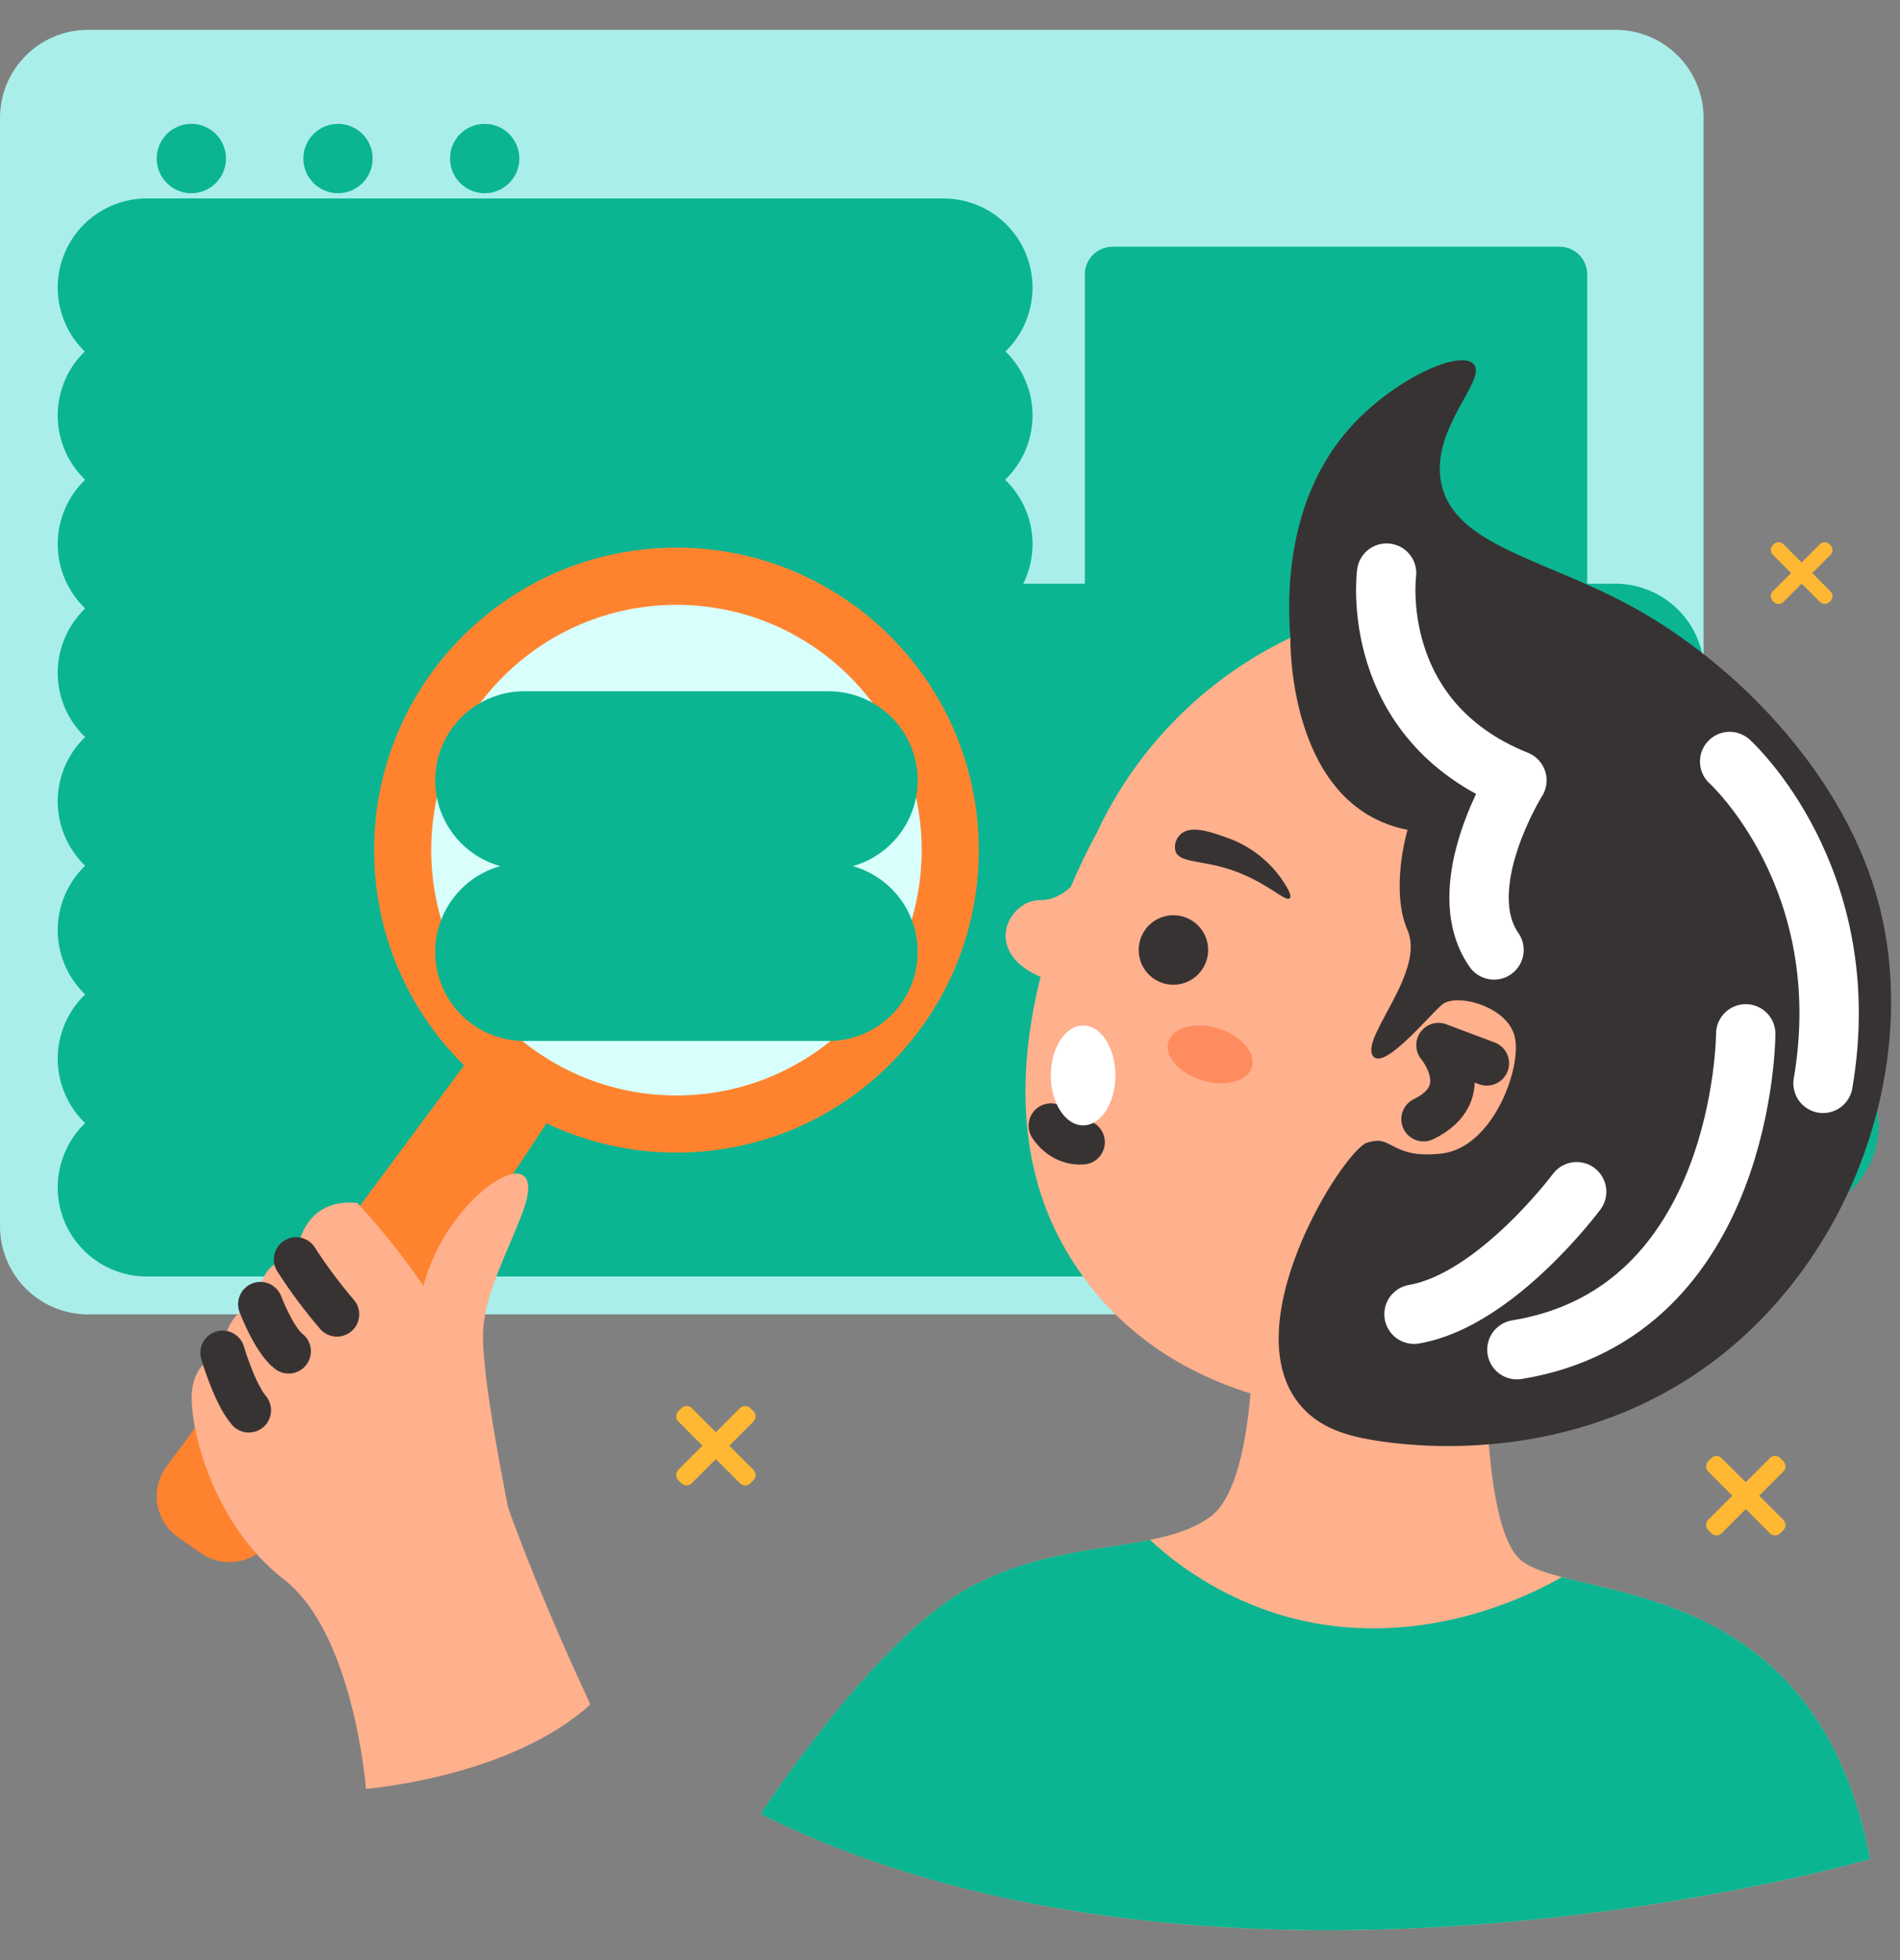 <svg width="32" height="33" viewBox="0 0 32 33" fill="none" xmlns="http://www.w3.org/2000/svg">
<rect x="0" y="0" width="32" height="33" fill="#808080" stroke="none"/>
<path d="M29.873 9.163L29.859 9.177C29.814 9.223 29.814 9.296 29.859 9.341L30.651 10.133C30.696 10.178 30.769 10.178 30.815 10.133L30.829 10.118C30.874 10.073 30.874 10 30.829 9.955L30.037 9.163C29.992 9.117 29.919 9.117 29.873 9.163Z" fill="#FFB833"/>
<path d="M29.858 10.119L29.873 10.133C29.918 10.179 29.992 10.179 30.037 10.133L30.829 9.341C30.874 9.296 30.874 9.223 30.829 9.178L30.814 9.163C30.769 9.118 30.696 9.118 30.65 9.163L29.858 9.955C29.813 10 29.813 10.073 29.858 10.119Z" fill="#FFB833"/>
<path d="M28.822 24.549L28.77 24.601C28.722 24.649 28.722 24.727 28.77 24.775L29.809 25.814C29.857 25.862 29.935 25.862 29.983 25.814L30.035 25.762C30.083 25.714 30.083 25.636 30.035 25.588L28.996 24.549C28.948 24.501 28.87 24.501 28.822 24.549Z" fill="#FFB833"/>
<path d="M28.77 25.761L28.822 25.814C28.87 25.862 28.948 25.862 28.996 25.814L30.035 24.774C30.083 24.726 30.083 24.648 30.035 24.6L29.983 24.548C29.935 24.5 29.857 24.5 29.809 24.548L28.77 25.587C28.722 25.635 28.722 25.713 28.77 25.761Z" fill="#FFB833"/>
<path d="M11.477 23.707L11.425 23.759C11.377 23.808 11.377 23.885 11.425 23.933L12.464 24.973C12.512 25.021 12.59 25.021 12.638 24.973L12.69 24.92C12.738 24.872 12.738 24.794 12.69 24.746L11.651 23.707C11.603 23.659 11.525 23.659 11.477 23.707Z" fill="#FFB833"/>
<path d="M11.424 24.92L11.476 24.972C11.524 25.02 11.602 25.02 11.65 24.972L12.69 23.933C12.738 23.885 12.738 23.807 12.69 23.759L12.637 23.707C12.589 23.659 12.511 23.659 12.463 23.707L11.424 24.746C11.376 24.794 11.376 24.872 11.424 24.92Z" fill="#FFB833"/>
<path d="M25.041 21.916C25.041 21.916 24.87 25.388 25.549 26.202C26.228 27.015 30.531 26.256 31.498 31.301C31.498 31.301 20.656 34.447 12.809 30.541C12.809 30.541 14.685 27.653 16.272 26.758C17.859 25.863 19.489 26.189 20.383 25.537C21.276 24.885 21.097 21.549 21.097 21.549C21.097 21.549 23.436 20.695 25.041 21.916Z" fill="#FFB08D"/>
<path d="M26.305 26.552C25.878 26.797 23.845 27.898 21.509 27.171C20.712 26.919 19.981 26.493 19.368 25.925C18.487 26.103 17.369 26.138 16.271 26.758C14.684 27.653 12.808 30.541 12.808 30.541C20.655 34.447 31.498 31.3 31.498 31.3C30.718 27.237 27.775 26.939 26.305 26.552Z" fill="#0BB592"/>
<path d="M1.484 22.129L27.208 22.129C28.027 22.129 28.692 21.465 28.692 20.645L28.692 1.986C28.692 1.166 28.027 0.502 27.208 0.502L1.484 0.502C0.664 0.502 -1.52588e-05 1.166 -1.52588e-05 1.986L-1.52588e-05 20.645C-1.52588e-05 21.465 0.664 22.129 1.484 22.129Z" fill="#AAEEEA"/>
<path d="M8.163 3.253C8.485 3.253 8.747 2.991 8.747 2.669C8.747 2.347 8.485 2.085 8.163 2.085C7.84 2.085 7.579 2.347 7.579 2.669C7.579 2.991 7.84 3.253 8.163 3.253Z" fill="#0BB592"/>
<path d="M5.693 3.253C6.015 3.253 6.276 2.991 6.276 2.669C6.276 2.347 6.015 2.085 5.693 2.085C5.37 2.085 5.109 2.347 5.109 2.669C5.109 2.991 5.37 3.253 5.693 3.253Z" fill="#0BB592"/>
<path d="M3.222 3.253C3.545 3.253 3.806 2.991 3.806 2.669C3.806 2.347 3.545 2.085 3.222 2.085C2.9 2.085 2.639 2.347 2.639 2.669C2.639 2.991 2.9 3.253 3.222 3.253Z" fill="#0BB592"/>
<path d="M18.735 10.583L26.269 10.583C26.525 10.583 26.732 10.375 26.732 10.119V4.618C26.732 4.362 26.525 4.154 26.269 4.154L18.735 4.154C18.479 4.154 18.271 4.362 18.271 4.618V10.119C18.271 10.375 18.479 10.583 18.735 10.583Z" fill="#0BB592"/>
<path d="M15.89 4.841H2.472" stroke="#0BB592" stroke-width="3" stroke-linecap="round" stroke-linejoin="round"/>
<path d="M15.89 6.994H2.472" stroke="#0BB592" stroke-width="3" stroke-linecap="round" stroke-linejoin="round"/>
<path d="M15.89 9.16H2.472" stroke="#0BB592" stroke-width="3" stroke-linecap="round" stroke-linejoin="round"/>
<path d="M27.204 11.327H2.472" stroke="#0BB592" stroke-width="3" stroke-linecap="round" stroke-linejoin="round"/>
<path d="M27.204 13.492H2.472" stroke="#0BB592" stroke-width="3" stroke-linecap="round" stroke-linejoin="round"/>
<path d="M27.204 15.659H2.472" stroke="#0BB592" stroke-width="3" stroke-linecap="round" stroke-linejoin="round"/>
<path d="M27.204 17.825H2.472" stroke="#0BB592" stroke-width="3" stroke-linecap="round" stroke-linejoin="round"/>
<path d="M27.204 19.991H2.472" stroke="#0BB592" stroke-width="3" stroke-linecap="round" stroke-linejoin="round"/>
<path d="M30.142 18.947H20.184" stroke="#0BB592" stroke-width="3" stroke-linecap="round" stroke-linejoin="round"/>
<path d="M11.393 19.405C14.206 19.405 16.485 17.125 16.485 14.313C16.485 11.5 14.206 9.22 11.393 9.22C8.581 9.22 6.301 11.5 6.301 14.313C6.301 17.125 8.581 19.405 11.393 19.405Z" fill="#FF832F"/>
<path d="M3.381 26.148L2.998 25.879C2.906 25.815 2.828 25.733 2.768 25.637C2.708 25.542 2.668 25.436 2.65 25.324C2.632 25.213 2.637 25.1 2.663 24.99C2.69 24.881 2.738 24.778 2.805 24.688L7.949 17.758C8.08 17.582 8.274 17.464 8.491 17.428C8.707 17.393 8.929 17.444 9.109 17.57C9.289 17.696 9.412 17.887 9.453 18.103C9.494 18.319 9.449 18.542 9.328 18.725L4.564 25.923C4.502 26.016 4.422 26.096 4.329 26.159C4.235 26.221 4.13 26.263 4.02 26.284C3.91 26.305 3.796 26.304 3.687 26.28C3.577 26.257 3.473 26.212 3.381 26.148Z" fill="#FF832F"/>
<path d="M11.393 18.443C13.674 18.443 15.523 16.594 15.523 14.313C15.523 12.032 13.674 10.183 11.393 10.183C9.112 10.183 7.263 12.032 7.263 14.313C7.263 16.594 9.112 18.443 11.393 18.443Z" fill="#D9FFFC"/>
<path d="M13.956 13.138H8.83" stroke="#0BB592" stroke-width="3" stroke-linecap="round" stroke-linejoin="round"/>
<path d="M13.956 16.026H8.83" stroke="#0BB592" stroke-width="3" stroke-linecap="round" stroke-linejoin="round"/>
<path d="M24.665 23.743C28.439 23.743 31.498 20.684 31.498 16.91C31.498 13.137 28.439 10.078 24.665 10.078C20.892 10.078 17.833 13.137 17.833 16.91C17.833 20.684 20.892 23.743 24.665 23.743Z" fill="#FFB08D"/>
<path d="M18.46 14.048C18.46 14.048 16.271 17.816 17.833 20.831C19.394 23.846 23.427 24.637 27.701 22.786C27.701 22.786 26.616 11.653 18.46 14.048Z" fill="#FFB08D"/>
<path d="M21.56 14.765C21.329 14.451 21.006 14.216 20.636 14.093C20.386 14.005 20.049 13.886 19.88 14.049C19.843 14.084 19.815 14.129 19.8 14.178C19.786 14.227 19.785 14.28 19.797 14.329C19.864 14.526 20.206 14.479 20.687 14.629C21.319 14.828 21.652 15.198 21.723 15.123C21.774 15.068 21.621 14.851 21.56 14.765Z" fill="#383333"/>
<path d="M21.083 17.966C21.157 17.724 20.902 17.432 20.514 17.313C20.126 17.195 19.752 17.295 19.678 17.537C19.604 17.779 19.859 18.071 20.247 18.189C20.635 18.308 21.009 18.207 21.083 17.966Z" fill="#FF8C5F"/>
<path d="M23.976 16.99C24.058 16.949 24.502 16.74 24.977 16.933C25.048 16.961 25.322 17.075 25.456 17.314C25.801 17.938 25.137 19.339 24.16 19.438C23.614 19.493 23.173 19.121 23.027 18.986L23.976 16.99Z" fill="#FFB08D"/>
<path d="M25.041 17.902L24.228 17.596C24.228 17.596 24.898 18.391 23.976 18.842" stroke="#383333" stroke-width="0.75" stroke-linecap="round" stroke-linejoin="round"/>
<path d="M18.461 14.326C18.461 14.326 18.098 15.164 17.521 15.154C16.945 15.144 16.406 16.215 17.922 16.576L18.461 14.326Z" fill="#FFB08D"/>
<path d="M17.699 18.951C17.699 18.951 17.879 19.258 18.233 19.23" stroke="#383333" stroke-width="0.75" stroke-linecap="round" stroke-linejoin="round"/>
<path fill-rule="evenodd" clip-rule="evenodd" d="M20.056 16.5C19.956 16.558 19.841 16.585 19.725 16.578C19.61 16.57 19.499 16.529 19.407 16.459C19.315 16.388 19.246 16.292 19.209 16.183C19.172 16.073 19.168 15.955 19.198 15.843C19.227 15.731 19.29 15.631 19.377 15.554C19.464 15.478 19.571 15.429 19.686 15.414C19.801 15.399 19.918 15.418 20.021 15.469C20.125 15.52 20.212 15.601 20.27 15.701C20.347 15.835 20.367 15.995 20.328 16.145C20.288 16.294 20.19 16.422 20.056 16.5Z" fill="#383333"/>
<path d="M6.016 20.255C6.016 20.255 5.087 20.082 4.987 21.204C4.987 21.204 4.318 21.12 4.385 21.957C4.385 21.957 3.816 21.94 3.749 22.776C3.749 22.776 3.266 22.87 3.23 23.463C3.195 24.056 3.598 25.677 4.781 26.591C5.963 27.506 6.164 30.117 6.164 30.117C6.164 30.117 8.592 29.927 9.944 28.695C9.944 28.695 8.373 25.387 8.083 23.736C7.793 22.085 6.016 20.255 6.016 20.255Z" fill="#FFB08D"/>
<path d="M8.911 27.062C8.911 27.062 8.077 23.38 8.138 22.383C8.199 21.386 9.182 20.077 8.815 19.793C8.449 19.509 6.753 21.002 7.08 22.831C7.406 24.659 7.67 25.699 7.67 25.699L8.911 27.062Z" fill="#FFB08D"/>
<path d="M21.733 10.741C21.733 10.741 21.672 13.571 23.706 13.971C23.706 13.971 23.407 14.972 23.706 15.662C24.005 16.352 22.96 17.423 23.11 17.754C23.259 18.086 24.056 17.11 24.288 16.913C24.52 16.717 25.371 16.93 25.508 17.44C25.645 17.951 25.152 19.315 24.288 19.42C23.582 19.505 23.469 19.227 23.221 19.206C23.154 19.206 23.088 19.217 23.024 19.238C22.62 19.37 20.717 22.374 21.94 23.704C22.25 24.041 22.666 24.169 23.134 24.247C24.325 24.445 26.93 24.516 29.101 22.728C31.347 20.879 32.365 17.667 31.596 15.049C30.983 12.963 29.21 11.159 27.501 10.221C26.013 9.404 24.486 9.186 24.273 8.132C24.085 7.208 25.068 6.381 24.815 6.125C24.576 5.884 23.474 6.388 22.753 7.183C21.65 8.402 21.679 10.055 21.733 10.741Z" fill="#383333"/>
<path d="M18.242 18.947C18.543 18.947 18.786 18.57 18.786 18.106C18.786 17.641 18.543 17.265 18.242 17.265C17.942 17.265 17.698 17.641 17.698 18.106C17.698 18.57 17.942 18.947 18.242 18.947Z" fill="white"/>
<path d="M4.987 21.204C5.195 21.528 5.425 21.837 5.675 22.128" stroke="#383333" stroke-width="0.75" stroke-linecap="round" stroke-linejoin="round"/>
<path d="M4.385 21.957C4.385 21.957 4.617 22.566 4.861 22.75" stroke="#383333" stroke-width="0.75" stroke-linecap="round" stroke-linejoin="round"/>
<path d="M3.749 22.777C3.749 22.777 3.946 23.454 4.19 23.743" stroke="#383333" stroke-width="0.75" stroke-linecap="round" stroke-linejoin="round"/>
<path d="M23.353 9.649C23.353 9.649 23.023 12.124 25.548 13.138C25.548 13.138 24.422 14.932 25.162 15.993" stroke="white" stroke-linecap="round" stroke-linejoin="round"/>
<path d="M29.402 17.406C29.402 17.406 29.389 22.099 25.548 22.723" stroke="white" stroke-linecap="round" stroke-linejoin="round"/>
<path d="M29.131 12.821C29.131 12.821 31.295 14.776 30.704 18.239" stroke="white" stroke-linecap="round" stroke-linejoin="round"/>
<path d="M26.554 20.064C26.554 20.064 25.198 21.889 23.815 22.126" stroke="white" stroke-linecap="round" stroke-linejoin="round"/>
</svg>
